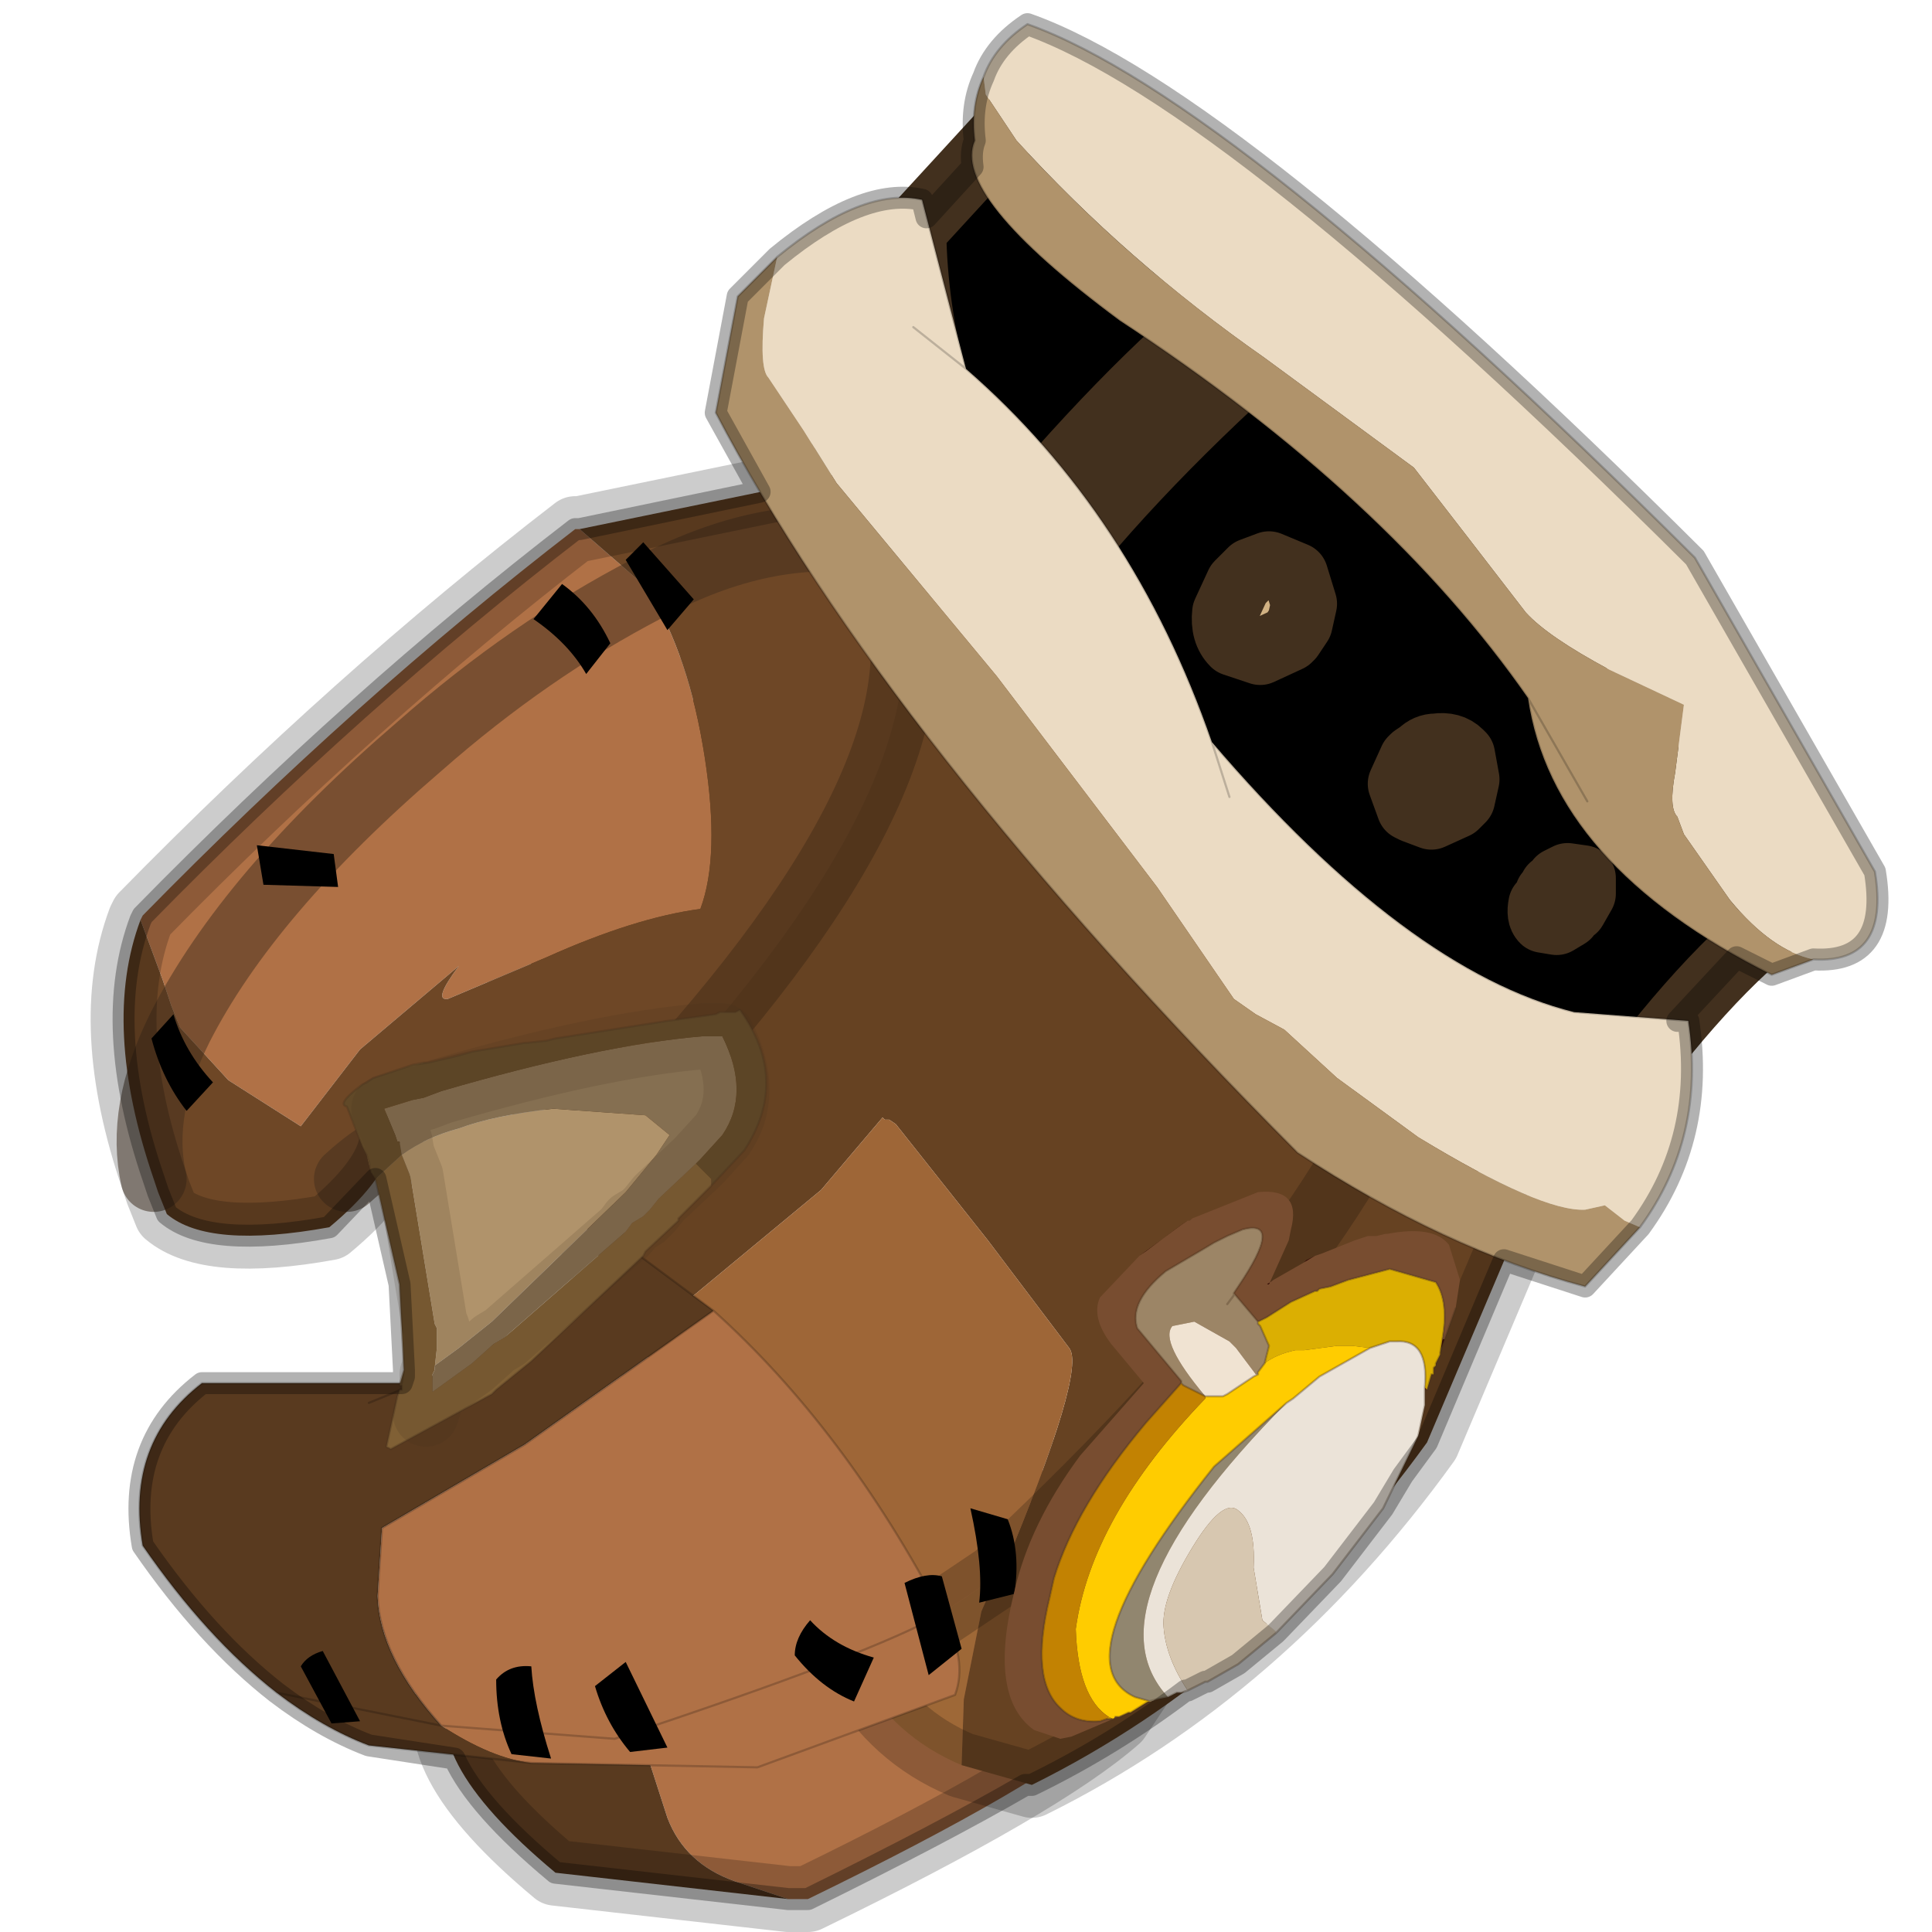 <?xml version="1.0" encoding="UTF-8" standalone="no"?>
<svg xmlns:xlink="http://www.w3.org/1999/xlink" height="440.0px" width="440.0px" xmlns="http://www.w3.org/2000/svg">
  <g transform="matrix(10.0, 0.0, 0.0, 10.0, 0.0, 0.0)">
    <use height="44.0" transform="matrix(1.0, 0.0, 0.0, 1.0, 0.0, 0.0)" width="44.0" xlink:href="#shape0"/>
  </g>
  <defs>
    <g id="shape0" transform="matrix(1.0, 0.0, 0.0, 1.0, 0.0, 0.0)">
      <path d="M44.0 44.0 L0.0 44.0 0.0 0.0 44.0 0.0 44.0 44.0" fill="#43adca" fill-opacity="0.0" fill-rule="evenodd" stroke="none"/>
      <path d="M13.7 36.75 Q17.75 34.6 19.75 32.35 22.6 32.35 27.65 35.85 L25.45 39.15 Q23.75 40.65 18.4 43.25 L17.95 43.25 16.75 42.85 Q15.6 42.45 15.2 41.4 L14.2 38.3 13.7 36.75" fill="#b07146" fill-rule="evenodd" stroke="none"/>
      <path d="M13.7 36.75 L14.2 38.3 15.2 41.4 Q15.6 42.45 16.75 42.85 L17.95 43.25 12.65 42.65 Q9.35 39.9 10.4 38.35 L13.7 36.75" fill="#593a1f" fill-rule="evenodd" stroke="none"/>
      <path d="M17.95 43.25 L18.4 43.25 Q23.75 40.65 25.45 39.15 L27.65 35.85 Q22.6 32.35 19.75 32.35 17.75 34.6 13.7 36.75 M17.95 43.25 L12.65 42.65 Q9.35 39.9 10.4 38.35 L13.7 36.75" fill="none" stroke="#000000" stroke-linecap="round" stroke-linejoin="round" stroke-opacity="0.2" stroke-width="1.5"/>
      <path d="M21.9 40.2 Q20.35 39.55 19.5 38.05 L22.7 35.9 22.35 36.7 21.95 38.7 21.9 40.2" fill="#9e6837" fill-rule="evenodd" stroke="none"/>
      <path d="M14.55 30.5 Q12.2 26.0 11.85 22.35 L19.5 9.9 22.45 9.95 Q27.2 14.9 32.15 23.65 L34.45 28.25 32.5 32.85 Q28.75 38.05 23.5 40.65 L21.9 40.2 21.95 38.7 22.35 36.7 22.7 35.9 22.8 35.8 22.85 35.75 Q24.75 31.2 24.35 30.7 L22.5 28.25 20.4 25.6 20.25 25.5 20.15 25.5 20.1 25.45 18.7 27.1 15.5 29.75 14.55 30.5 M22.8 35.8 L22.9 35.75 22.95 35.7 23.0 35.65 23.1 35.5 23.05 35.6 22.8 35.8 23.05 35.6 23.1 35.5 Q30.4 28.6 32.15 23.65 30.4 28.6 23.1 35.5 L23.0 35.65 22.95 35.7 22.9 35.75 22.8 35.8 22.9 35.75 22.8 35.8" fill="#664222" fill-rule="evenodd" stroke="none"/>
      <path d="M19.5 38.05 Q16.2 33.6 14.55 30.5 L15.5 29.75 18.7 27.1 20.1 25.45 20.15 25.5 20.25 25.5 20.4 25.6 22.5 28.25 24.35 30.7 Q24.75 31.2 22.85 35.75 L22.8 35.8 22.7 35.9 19.5 38.05" fill="#9e6637" fill-rule="evenodd" stroke="none"/>
      <path d="M14.55 30.5 Q12.2 26.0 11.85 22.35 L19.5 9.9 22.45 9.95 Q27.2 14.9 32.15 23.65 L34.45 28.25 32.5 32.85 Q28.75 38.05 23.5 40.65 L21.9 40.2 Q20.35 39.55 19.5 38.05 16.2 33.6 14.55 30.5 M22.8 35.8 L23.05 35.6 23.1 35.5 Q30.4 28.6 32.15 23.65 M23.1 35.5 L23.0 35.65 22.95 35.7 22.9 35.75 22.8 35.8 22.7 35.9 M22.8 35.8 L22.9 35.75 M19.5 38.05 L22.7 35.9" fill="none" stroke="#000000" stroke-linecap="round" stroke-linejoin="round" stroke-opacity="0.2" stroke-width="1.5"/>
      <path d="M22.1 34.35 L22.95 34.6 Q23.25 35.35 23.1 36.3 L22.3 36.5 Q22.4 35.7 22.1 34.35" fill="#000000" fill-rule="evenodd" stroke="none"/>
      <path d="M14.75 13.4 Q15.7 14.95 16.05 17.25 16.4 19.5 15.95 20.7 14.45 20.9 12.45 21.8 L10.2 22.75 Q9.85 22.8 10.45 22.0 L8.2 23.9 6.85 25.65 5.2 24.6 4.1 23.4 3.9 22.9 3.7 22.3 3.2 20.95 3.25 20.85 Q8.1 15.9 13.1 12.05 L13.2 12.05 14.75 13.4 Q12.05 14.8 9.55 17.0 5.65 20.35 4.1 23.4 5.65 20.35 9.55 17.0 12.05 14.8 14.75 13.4" fill="#b07146" fill-rule="evenodd" stroke="none"/>
      <path d="M4.1 23.4 L5.2 24.6 6.85 25.65 8.2 23.9 10.45 22.0 Q9.85 22.8 10.2 22.75 L12.45 21.8 Q14.45 20.9 15.95 20.7 16.4 19.5 16.05 17.25 15.7 14.95 14.75 13.4 17.45 11.95 19.9 12.35 17.45 11.95 14.75 13.4 L13.2 12.05 18.55 10.95 19.9 12.35 Q22.35 16.25 16.0 23.65 L15.25 24.5 Q11.2 24.8 8.9 26.15 8.7 26.95 7.5 27.95 4.75 28.45 3.8 27.65 L3.6 27.15 3.5 26.85 Q3.15 25.3 4.1 23.4 3.15 25.3 3.5 26.85 2.3 23.35 3.2 20.95 L3.7 22.3 3.9 22.9 4.1 23.4 M7.9 26.85 Q8.5 26.3 8.9 26.15 8.5 26.3 7.9 26.85" fill="#6e4726" fill-rule="evenodd" stroke="none"/>
      <path d="M4.1 23.4 Q3.15 25.3 3.5 26.85 M8.9 26.15 Q8.5 26.3 7.9 26.85 M19.9 12.35 Q17.45 11.95 14.75 13.4 M4.1 23.4 Q5.65 20.35 9.55 17.0 12.05 14.8 14.75 13.4" fill="none" stroke="#422f1d" stroke-linecap="round" stroke-linejoin="round" stroke-opacity="0.502" stroke-width="1.5"/>
      <path d="M3.5 26.85 L3.6 27.15 3.8 27.65 Q4.75 28.45 7.5 27.95 8.7 26.95 8.9 26.15 11.2 24.8 15.25 24.5 L16.0 23.65 Q22.35 16.25 19.9 12.35 L18.55 10.95 13.2 12.05 13.1 12.05 Q8.1 15.9 3.25 20.85 L3.2 20.95 Q2.3 23.35 3.5 26.85" fill="none" stroke="#000000" stroke-linecap="round" stroke-linejoin="round" stroke-opacity="0.2" stroke-width="1.5"/>
      <path d="M3.95 23.1 Q4.2 23.95 4.85 24.65 L4.25 25.3 Q3.7 24.6 3.45 23.65 L3.95 23.1" fill="#000000" fill-rule="evenodd" stroke="none"/>
      <path d="M7.7 20.2 L6.0 20.15 5.85 19.25 7.6 19.45 7.7 20.2" fill="#000000" fill-rule="evenodd" stroke="none"/>
      <path d="M13.35 15.35 Q12.95 14.65 12.15 14.1 L12.8 13.3 Q13.5 13.8 13.9 14.65 L13.35 15.35" fill="#000000" fill-rule="evenodd" stroke="none"/>
      <path d="M15.2 14.35 L14.25 12.75 14.65 12.35 15.8 13.65 15.2 14.35" fill="#000000" fill-rule="evenodd" stroke="none"/>
      <path d="M16.25 29.85 Q19.25 32.55 21.45 36.75 22.05 37.8 21.75 38.6 L17.25 40.25 12.1 40.15 Q11.2 40.05 10.05 39.3 8.65 37.75 8.6 36.35 L8.7 34.8 11.95 32.9 16.25 29.85 M21.45 36.75 Q19.9 37.65 14.0 39.6 L10.05 39.3 14.0 39.6 Q19.9 37.65 21.45 36.75" fill="#b07146" fill-rule="evenodd" stroke="none"/>
      <path d="M12.1 40.15 L8.4 39.75 Q7.35 39.35 6.3 38.55 4.7 37.3 3.25 35.2 2.85 32.85 4.6 31.5 L9.5 31.5 Q12.3 30.2 14.3 28.4 L16.25 29.85 11.95 32.9 8.7 34.8 8.6 36.35 Q8.65 37.75 10.05 39.3 11.2 40.05 12.1 40.15 M8.4 31.95 L9.5 31.5 8.4 31.95 M6.3 38.55 L10.05 39.3 6.3 38.55" fill="#593a1f" fill-rule="evenodd" stroke="none"/>
      <path d="M16.25 29.85 Q19.25 32.55 21.45 36.75 22.05 37.8 21.75 38.6 L17.25 40.25 12.1 40.15 8.4 39.75 Q7.35 39.35 6.3 38.55 4.7 37.3 3.25 35.2 2.85 32.85 4.6 31.5 L9.5 31.5 Q12.3 30.2 14.3 28.4 L16.25 29.85 11.95 32.9 8.7 34.8 8.6 36.35 Q8.65 37.75 10.05 39.3 L14.0 39.6 Q19.9 37.65 21.45 36.75 M10.05 39.3 L6.3 38.55 M9.5 31.5 L8.4 31.95" fill="none" stroke="#000000" stroke-linecap="round" stroke-linejoin="round" stroke-opacity="0.2" stroke-width="0.05"/>
      <path d="M18.45 36.9 Q19.0 37.5 19.9 37.75 L19.45 38.75 Q18.7 38.45 18.1 37.7 18.1 37.3 18.45 36.9" fill="#000000" fill-rule="evenodd" stroke="none"/>
      <path d="M15.2 39.8 L14.35 39.9 Q13.8 39.25 13.55 38.4 L14.25 37.85 15.2 39.8" fill="#000000" fill-rule="evenodd" stroke="none"/>
      <path d="M12.55 40.05 L11.65 39.95 Q11.3 39.2 11.3 38.25 11.6 37.9 12.1 37.95 12.15 38.8 12.55 40.05" fill="#000000" fill-rule="evenodd" stroke="none"/>
      <path d="M8.2 39.2 L7.55 39.25 6.85 37.95 Q7.0 37.7 7.35 37.6 L8.2 39.2" fill="#000000" fill-rule="evenodd" stroke="none"/>
      <path d="M21.15 38.15 L20.6 36.05 Q21.1 35.8 21.45 35.9 L21.9 37.55 21.15 38.15" fill="#000000" fill-rule="evenodd" stroke="none"/>
      <path d="M9.15 26.3 Q9.7 25.9 10.45 25.7 11.25 25.4 12.6 25.25 L14.7 25.4 15.25 25.85 14.95 26.3 14.25 27.15 11.2 30.1 10.45 30.7 9.9 31.1 9.9 31.15 9.95 30.7 9.95 30.25 9.9 30.15 9.35 26.8 9.15 26.3" fill="#b0936b" fill-rule="evenodd" stroke="none"/>
      <path d="M16.75 23.05 L16.5 23.05 16.4 23.05 16.75 23.05 M9.75 24.2 L9.65 24.2 9.4 24.25 9.75 24.2 M8.35 26.3 L8.4 26.45 8.45 26.7 8.35 26.3 M8.55 26.85 L9.15 26.3 9.35 26.8 9.9 30.15 9.95 30.25 9.95 30.7 9.9 31.15 9.9 31.2 9.85 31.3 9.85 31.7 10.75 31.05 11.25 30.6 11.5 30.45 14.25 28.05 14.4 27.85 14.65 27.7 14.8 27.55 15.0 27.3 15.85 26.5 16.2 26.85 16.2 27.0 15.45 27.75 15.45 27.8 14.7 28.5 14.65 28.6 12.1 31.0 11.3 31.65 11.2 31.75 8.9 33.0 8.8 32.95 9.05 31.8 9.1 31.65 9.15 31.65 9.15 31.55 9.1 31.55 9.2 31.2 9.1 29.25 8.55 26.85 M9.2 31.2 L9.15 31.5 9.1 31.55 9.15 31.5 9.2 31.2 M9.7 32.2 L9.85 31.7 9.7 32.2" fill="#806035" fill-rule="evenodd" stroke="none"/>
      <path d="M9.15 26.3 L9.1 26.0 9.05 26.0 9.0 25.85 8.75 25.25 9.4 25.05 9.65 25.0 10.05 24.85 Q13.65 23.8 16.0 23.6 L16.1 23.6 16.45 23.6 Q17.1 24.9 16.45 25.85 L15.95 26.4 15.85 26.5 15.0 27.3 14.8 27.55 14.65 27.7 14.4 27.85 14.25 28.05 11.5 30.45 11.25 30.6 10.75 31.05 9.85 31.7 9.85 31.3 9.9 31.2 9.9 31.15 9.9 31.1 10.45 30.7 11.2 30.1 14.25 27.15 14.95 26.3 15.25 25.85 14.7 25.4 12.6 25.25 Q11.25 25.4 10.45 25.7 9.7 25.9 9.15 26.3" fill="#856f51" fill-rule="evenodd" stroke="none"/>
      <path d="M16.75 23.05 L16.85 23.0 Q18.0 24.6 16.95 26.2 L16.2 27.0 16.2 26.85 15.85 26.5 15.95 26.4 16.45 25.85 Q17.1 24.9 16.45 23.6 L16.1 23.6 16.0 23.6 Q13.65 23.8 10.05 24.85 L9.65 25.0 9.4 25.05 8.75 25.25 9.0 25.85 9.05 26.0 9.1 26.0 9.15 26.3 8.55 26.85 8.45 26.7 8.4 26.45 8.35 26.3 8.25 26.1 7.9 25.2 Q7.65 25.15 8.25 24.7 L8.35 24.65 8.5 24.55 9.4 24.25 9.65 24.2 9.75 24.2 10.4 24.05 10.75 23.95 11.95 23.75 12.0 23.75 12.45 23.7 12.65 23.65 15.2 23.25 16.3 23.1 16.4 23.05 16.5 23.05 16.75 23.05 M9.75 24.2 L10.75 23.95 9.75 24.2" fill="#614928" fill-rule="evenodd" stroke="none"/>
      <path d="M9.15 26.3 L9.1 26.0 9.05 26.0 9.0 25.85 8.75 25.25 9.4 25.05 9.65 25.0 10.05 24.85 Q13.65 23.8 16.0 23.6 L16.1 23.6 16.45 23.6 Q17.1 24.9 16.45 25.85 L15.95 26.4 15.85 26.5 M9.15 26.3 L9.35 26.8 9.9 30.15 9.95 30.25 9.95 30.7 9.9 31.15 M9.9 31.2 L9.85 31.3 9.85 31.7 10.75 31.05 11.25 30.6 11.5 30.45 14.25 28.05 14.4 27.85 14.65 27.7 14.8 27.55 15.0 27.3 15.85 26.5 M9.85 31.7 L9.7 32.2" fill="none" stroke="#422f1d" stroke-linecap="round" stroke-linejoin="round" stroke-opacity="0.153" stroke-width="1.5"/>
      <path d="M16.2 27.0 L16.95 26.2 Q18.0 24.6 16.85 23.0 L16.75 23.05 16.5 23.05 16.4 23.05 16.3 23.1 15.2 23.25 12.65 23.65 12.45 23.7 12.0 23.75 11.95 23.75 10.75 23.95 9.75 24.2 9.65 24.2 9.4 24.25 8.5 24.55 8.35 24.65 8.25 24.7 Q7.65 25.15 7.9 25.2 L8.25 26.1 8.35 26.3 8.4 26.45 8.45 26.7 8.55 26.85 M16.2 27.0 L15.45 27.75 15.45 27.8 14.7 28.5 14.65 28.6 12.1 31.0 11.3 31.65 11.2 31.75 8.9 33.0 8.8 32.95 9.05 31.8 9.1 31.65 9.15 31.65 9.15 31.55 9.1 31.55 9.2 31.2 9.1 29.25 8.55 26.85 M16.75 23.05 L16.4 23.05 M9.1 31.55 L9.15 31.5 9.2 31.2 M10.75 23.95 L10.4 24.05 9.75 24.2 9.4 24.25 M8.35 26.3 L8.45 26.7" fill="none" stroke="#422f1d" stroke-linecap="round" stroke-linejoin="round" stroke-opacity="0.302" stroke-width="0.05"/>
      <path d="M32.7 17.0 Q32.5 17.0 32.35 17.15 L32.2 17.25 32.15 17.3 31.9 17.85 32.1 18.4 32.2 18.45 32.6 18.6 33.15 18.35 33.2 18.3 33.3 18.2 33.4 17.75 33.3 17.2 33.25 17.15 Q33.05 16.95 32.7 17.0 M35.7 19.95 L35.7 19.9 35.7 19.95 35.5 20.05 35.4 20.2 35.35 20.2 35.35 20.25 35.3 20.3 35.25 20.35 35.2 20.5 35.1 20.6 Q35.05 20.85 35.15 20.95 L35.45 21.0 35.7 20.85 35.8 20.7 35.85 20.7 36.05 20.35 36.05 20.0 35.7 19.95 M28.9 7.95 L40.7 20.8 Q38.85 22.15 36.55 25.35 32.0 22.55 28.75 19.65 25.1 16.2 23.5 13.7 25.55 10.95 28.9 7.95 M22.75 12.35 Q20.85 8.85 20.8 5.25 L23.6 2.2 28.0 6.95 Q25.6 8.9 22.75 12.35 M29.6 14.2 L29.7 13.75 29.5 13.1 28.9 12.85 28.5 13.0 28.25 13.25 28.2 13.3 27.9 13.95 Q27.85 14.4 28.1 14.65 L28.7 14.85 29.35 14.55 29.4 14.5 29.6 14.2" fill="#000000" fill-rule="evenodd" stroke="none"/>
      <path d="M32.7 17.0 Q33.05 16.95 33.25 17.15 L33.3 17.2 33.4 17.75 33.3 18.2 33.2 18.3 33.15 18.35 32.6 18.6 32.2 18.45 32.1 18.4 31.9 17.85 32.15 17.3 32.2 17.25 32.35 17.15 Q32.5 17.0 32.7 17.0 M35.7 19.95 L36.05 20.0 36.05 20.35 35.85 20.7 35.8 20.7 35.7 20.85 35.45 21.0 35.15 20.95 Q35.05 20.85 35.1 20.6 L35.2 20.5 35.25 20.35 35.3 20.3 35.35 20.25 35.35 20.2 35.4 20.2 35.5 20.05 35.7 19.95 M23.5 13.7 L23.45 13.9 22.3 12.9 22.75 12.35 Q25.6 8.9 28.0 6.95 L28.9 7.95 Q25.55 10.95 23.5 13.7 M29.6 14.2 L29.4 14.5 29.35 14.55 28.7 14.85 28.1 14.65 Q27.85 14.4 27.9 13.95 L28.2 13.3 28.25 13.25 28.5 13.0 28.9 12.85 29.5 13.1 29.7 13.75 29.6 14.2" fill="#d1b183" fill-rule="evenodd" stroke="none"/>
      <path d="M32.7 17.0 Q33.05 16.95 33.25 17.15 L33.3 17.2 33.4 17.75 33.3 18.2 33.2 18.3 33.15 18.35 32.6 18.6 32.2 18.45 32.1 18.4 31.9 17.85 32.15 17.3 32.2 17.25 32.35 17.15 Q32.5 17.0 32.7 17.0 M35.7 19.95 L36.05 20.0 36.05 20.35 35.85 20.7 35.8 20.7 35.7 20.85 35.45 21.0 35.15 20.95 Q35.05 20.85 35.1 20.6 L35.2 20.5 35.25 20.35 35.3 20.3 35.35 20.25 35.35 20.2 35.4 20.2 35.5 20.05 35.7 19.95 M28.9 7.95 L40.7 20.8 Q38.85 22.15 36.55 25.35 32.0 22.55 28.75 19.65 25.1 16.2 23.5 13.7 L23.45 13.9 22.3 12.9 22.75 12.35 Q20.85 8.85 20.8 5.25 L23.6 2.2 28.0 6.95 Q25.6 8.9 22.75 12.35 M28.9 7.95 Q25.55 10.95 23.5 13.7 M29.6 14.2 L29.4 14.5 29.35 14.55 28.7 14.85 28.1 14.65 Q27.85 14.4 27.9 13.95 L28.2 13.3 28.25 13.25 28.5 13.0 28.9 12.85 29.5 13.1 29.7 13.75 29.6 14.2" fill="none" stroke="#42301e" stroke-linecap="round" stroke-linejoin="round" stroke-width="1.5"/>
      <path d="M41.3 21.85 Q40.35 21.65 39.4 20.5 L38.35 19.0 38.2 18.6 Q38.0 18.4 38.15 17.6 L38.35 16.05 36.65 15.25 Q35.25 14.5 34.75 13.95 L33.4 12.2 32.2 10.65 28.8 8.15 Q25.65 5.95 23.15 3.2 L22.45 2.15 22.4 1.75 Q22.65 1.05 23.4 0.55 28.05 2.2 38.6 12.7 L42.7 19.85 Q43.05 21.95 41.3 21.85" fill="#ebdbc3" fill-rule="evenodd" stroke="none"/>
      <path d="M22.4 1.75 L22.45 2.15 23.15 3.2 Q25.65 5.95 28.8 8.15 L32.2 10.65 33.4 12.2 34.75 13.95 Q35.25 14.5 36.65 15.25 L38.35 16.05 38.15 17.6 Q38.0 18.4 38.2 18.6 L38.35 19.0 39.4 20.5 Q40.35 21.65 41.3 21.85 L40.35 22.2 Q35.35 19.7 34.8 15.9 31.6 11.3 25.5 7.3 21.65 4.45 22.2 3.2 22.1 2.4 22.4 1.75 M36.15 18.25 L34.8 15.9 36.15 18.25" fill="#b0936b" fill-rule="evenodd" stroke="none"/>
      <path d="M41.3 21.85 Q43.05 21.95 42.7 19.85 L38.6 12.7 Q28.05 2.2 23.4 0.55 22.65 1.05 22.4 1.75 22.1 2.4 22.2 3.2 21.65 4.45 25.5 7.3 31.6 11.3 34.8 15.9 L36.15 18.25 M41.3 21.85 L40.35 22.2 Q35.35 19.7 34.8 15.9" fill="none" stroke="#000000" stroke-linecap="round" stroke-linejoin="round" stroke-opacity="0.2" stroke-width="0.05"/>
      <path d="M37.35 27.95 L37.0 27.8 36.55 27.45 36.1 27.55 Q35.1 27.6 32.3 25.9 L30.45 24.55 29.25 23.45 28.6 23.1 28.1 22.75 26.35 20.2 22.7 15.4 19.05 11.0 18.3 9.8 17.5 8.6 Q17.3 8.4 17.4 7.25 L17.7 5.85 Q19.65 4.25 21.0 4.55 L22.0 8.4 20.8 7.45 22.0 8.4 Q25.8 11.7 27.6 16.9 32.05 22.1 35.85 23.05 L38.45 23.25 Q38.85 25.9 37.35 27.95 M28.0 18.15 L27.6 16.9 28.0 18.15" fill="#ebdbc3" fill-rule="evenodd" stroke="none"/>
      <path d="M17.7 5.85 L17.4 7.25 Q17.3 8.4 17.5 8.6 L18.3 9.8 19.05 11.0 22.7 15.4 26.35 20.2 28.1 22.75 28.6 23.1 29.25 23.45 30.45 24.55 32.3 25.9 Q35.1 27.6 36.1 27.55 L36.55 27.45 37.0 27.8 37.35 27.95 36.1 29.3 Q32.9 28.45 29.55 26.25 20.2 16.85 16.3 9.4 L16.8 6.75 17.7 5.85" fill="#b0936b" fill-rule="evenodd" stroke="none"/>
      <path d="M17.7 5.85 L16.8 6.75 16.3 9.4 Q20.2 16.85 29.55 26.25 32.9 28.45 36.1 29.3 L37.35 27.95 Q38.85 25.9 38.45 23.25 L35.85 23.05 Q32.05 22.1 27.6 16.9 L28.0 18.15 M20.8 7.45 L22.0 8.4 21.0 4.55 Q19.65 4.25 17.7 5.85 M27.6 16.9 Q25.8 11.7 22.0 8.4" fill="none" stroke="#000000" stroke-linecap="round" stroke-linejoin="round" stroke-opacity="0.2" stroke-width="0.05"/>
      <path d="M29.95 28.6 L29.7 28.75 29.75 28.7 29.95 28.6 M29.0 29.15 L28.85 29.25 28.9 29.25 29.0 29.15 M27.05 27.8 L26.9 27.9 26.1 28.5 25.95 28.6 27.05 27.8 M32.85 30.5 L32.9 30.5 33.15 29.8 32.7 31.05 32.8 30.85 32.8 30.8 32.85 30.5 M32.9 30.5 L32.8 30.8 32.9 30.5" fill="#2b0000" fill-rule="evenodd" stroke="none"/>
      <path d="M26.35 38.7 L26.15 38.75 26.2 38.75 26.35 38.7" fill="#d4c7ad" fill-rule="evenodd" stroke="none"/>
      <path d="M28.65 30.1 L28.65 30.15 28.65 30.1" fill="#c22020" fill-rule="evenodd" stroke="none"/>
      <path d="M26.9 31.45 L25.9 30.25 Q25.7 29.65 26.55 28.95 L27.4 28.45 27.65 28.3 27.95 28.15 28.3 28.0 Q29.25 27.75 28.2 29.3 L28.1 29.45 28.65 30.1 28.65 30.15 28.7 30.2 28.9 30.65 28.8 31.05 28.65 31.25 28.65 31.3 28.6 31.3 28.15 30.7 28.0 30.55 27.2 30.1 26.7 30.2 Q26.4 30.55 27.45 31.8 L26.95 31.55 26.9 31.5 26.9 31.45 M27.95 29.7 L28.1 29.5 28.1 29.45 28.1 29.5 27.95 29.7" fill="#9c8566" fill-rule="evenodd" stroke="none"/>
      <path d="M26.9 31.5 L26.9 31.45 26.9 31.5 M32.5 31.65 L32.45 31.65 32.45 31.7 32.45 31.65 32.45 31.6 32.5 31.65 M27.45 31.8 L27.45 31.85 27.45 31.8" fill="#540505" fill-rule="evenodd" stroke="none"/>
      <path d="M26.6 38.65 L26.35 38.7 26.2 38.75 25.85 38.65 Q24.1 37.85 27.65 33.4 L29.3 31.95 29.45 31.85 29.3 31.95 Q24.7 36.6 26.6 38.65" fill="#91866f" fill-rule="evenodd" stroke="none"/>
      <path d="M25.7 39.0 L25.6 39.05 25.5 39.1 25.4 39.1 25.35 39.15 25.25 39.1 Q24.55 38.65 24.5 37.1 24.85 34.55 27.45 31.85 L27.45 31.8 27.85 31.8 27.95 31.75 28.55 31.35 28.65 31.3 28.65 31.25 28.8 31.05 Q29.05 30.85 29.5 30.75 L29.7 30.75 30.45 30.65 30.8 30.65 31.2 30.7 30.05 31.35 29.45 31.85 29.3 31.95 27.65 33.4 Q24.1 37.85 25.85 38.65 L26.2 38.75 26.15 38.75 25.75 39.0 25.7 39.0" fill="#ffcc00" fill-rule="evenodd" stroke="none"/>
      <path d="M25.35 39.15 L25.2 39.15 25.25 39.1 25.35 39.15 M27.45 31.8 L27.45 31.85 27.45 31.8 M26.95 31.55 L26.9 31.5 26.95 31.55" fill="#cc9900" fill-rule="evenodd" stroke="none"/>
      <path d="M28.65 30.1 L28.85 30.0 29.4 29.65 29.95 29.4 30.0 29.4 30.05 29.35 30.3 29.3 30.7 29.15 31.65 28.9 32.7 29.2 Q33.0 29.65 32.85 30.5 L32.8 30.8 32.8 30.85 32.7 31.05 32.7 31.1 32.65 31.15 32.65 31.2 32.65 31.25 32.65 31.3 32.6 31.3 32.5 31.65 32.45 31.6 Q32.55 30.5 31.8 30.55 L31.65 30.55 31.5 30.6 31.2 30.7 30.8 30.65 30.45 30.65 29.7 30.75 29.5 30.75 Q29.05 30.85 28.8 31.05 L28.9 30.65 28.7 30.2 28.65 30.15 28.65 30.1" fill="#dbaf02" fill-rule="evenodd" stroke="none"/>
      <path d="M25.2 39.15 L25.05 39.2 Q24.5 39.25 24.15 38.9 23.45 38.25 23.9 36.4 L24.0 35.95 Q24.5 34.3 26.1 32.4 L26.9 31.5 26.95 31.55 27.45 31.8 27.45 31.85 Q24.85 34.55 24.5 37.1 24.55 38.65 25.25 39.1 L25.2 39.15" fill="#c28202" fill-rule="evenodd" stroke="none"/>
      <path d="M29.95 28.6 L30.1 28.55 30.85 28.25 31.0 28.2 31.15 28.15 31.35 28.15 31.55 28.1 31.6 28.1 Q32.65 27.9 33.0 28.35 L33.25 29.15 33.15 29.8 32.9 30.5 32.85 30.5 Q33.0 29.65 32.7 29.2 L31.65 28.9 30.7 29.15 30.3 29.3 30.05 29.35 30.0 29.4 29.95 29.4 29.4 29.65 28.85 30.0 28.65 30.1 28.1 29.45 28.2 29.3 Q29.25 27.75 28.3 28.0 L27.95 28.15 27.65 28.3 27.4 28.45 26.55 28.95 Q25.7 29.65 25.9 30.25 L26.9 31.45 26.9 31.5 26.1 32.4 Q24.5 34.3 24.0 35.95 L23.9 36.4 Q23.45 38.25 24.15 38.9 24.5 39.25 25.05 39.2 L25.2 39.15 25.35 39.15 25.4 39.1 25.5 39.1 25.6 39.05 25.7 39.0 24.4 39.55 24.15 39.6 23.55 39.4 Q22.5 38.65 23.1 36.25 23.45 34.7 24.6 33.15 L26.05 31.5 25.3 30.6 Q24.85 30.0 25.05 29.55 L25.95 28.6 26.1 28.5 26.9 27.9 27.05 27.8 27.1 27.8 27.15 27.75 28.4 27.25 28.65 27.15 Q29.65 27.05 29.4 28.0 L29.35 28.25 28.9 29.25 28.85 29.25 29.0 29.15 29.7 28.75 29.95 28.6" fill="#784d30" fill-rule="evenodd" stroke="none"/>
      <path d="M27.45 31.8 Q26.4 30.55 26.7 30.2 L27.2 30.1 28.0 30.55 28.15 30.7 28.6 31.3 28.65 31.3 28.55 31.35 27.95 31.75 27.85 31.8 27.45 31.8" fill="#f0e3d2" fill-rule="evenodd" stroke="none"/>
      <path d="M32.45 31.7 L32.45 32.0 32.3 32.7 31.5 34.35 30.35 35.85 29.1 37.15 29.05 37.2 29.05 37.15 28.75 36.9 28.55 35.7 Q28.6 34.7 28.2 34.4 27.85 34.1 27.15 35.25 26.45 36.4 26.5 37.05 26.55 37.75 27.05 38.5 L26.9 38.55 26.8 38.55 26.6 38.65 Q24.7 36.6 29.3 31.95 L29.45 31.85 30.05 31.35 31.2 30.7 31.5 30.6 31.65 30.55 31.8 30.55 Q32.55 30.5 32.45 31.6 L32.45 31.65 32.45 31.7" fill="#ebe3d8" fill-rule="evenodd" stroke="none"/>
      <path d="M29.05 37.2 L28.2 37.9 27.5 38.3 27.45 38.3 27.05 38.5 Q26.55 37.75 26.5 37.05 26.45 36.4 27.15 35.25 27.85 34.1 28.2 34.4 28.6 34.7 28.55 35.7 L28.75 36.9 29.05 37.15 29.05 37.2" fill="#d7c7b0" fill-rule="evenodd" stroke="none"/>
      <path d="M25.7 39.0 L25.6 39.05 25.5 39.1 25.4 39.1 M25.35 39.15 L25.2 39.15 25.05 39.2 Q24.5 39.25 24.15 38.9 23.45 38.25 23.9 36.4 L24.0 35.95 Q24.5 34.3 26.1 32.4 L26.9 31.5 26.9 31.45 25.9 30.25 Q25.7 29.65 26.55 28.95 L27.4 28.45 27.65 28.3 27.95 28.15 28.3 28.0 Q29.25 27.75 28.2 29.3 L28.1 29.45 28.65 30.1 28.85 30.0 29.4 29.65 29.95 29.4 30.0 29.4 30.05 29.35 30.3 29.3 30.7 29.15 31.65 28.9 32.7 29.2 Q33.0 29.65 32.85 30.5 M32.9 30.5 L33.15 29.8 M32.7 31.05 L32.7 31.1 32.65 31.15 32.65 31.2 32.65 31.25 32.65 31.3 32.6 31.3 32.5 31.65 32.45 31.65 32.45 31.7 32.45 32.0 32.3 32.7 31.5 34.35 30.35 35.85 29.1 37.15 29.05 37.2 28.2 37.9 27.5 38.3 27.45 38.3 27.05 38.5 26.9 38.55 26.8 38.55 26.6 38.65 26.35 38.7 26.15 38.75 25.75 39.0 25.7 39.0 M31.2 30.7 L31.5 30.6 31.65 30.55 31.8 30.55 Q32.55 30.5 32.45 31.6 M28.1 29.45 L28.1 29.5 27.95 29.7 M28.65 31.3 L28.65 31.25 28.8 31.05 28.9 30.65 28.7 30.2 28.65 30.15 28.65 30.1 M28.65 31.3 L28.55 31.35 27.95 31.75 27.85 31.8 27.45 31.8 26.95 31.55 26.9 31.5 26.9 31.45 M29.45 31.85 L29.3 31.95 27.65 33.4 Q24.1 37.85 25.85 38.65 L26.2 38.75 26.35 38.7 M31.2 30.7 L30.05 31.35 29.45 31.85 M32.8 30.8 L32.9 30.5 M32.7 31.05 L32.8 30.85 32.8 30.8 32.85 30.5 M32.45 31.7 L32.45 31.65 32.45 31.6 M26.15 38.75 L26.2 38.75" fill="none" stroke="#422f1d" stroke-linecap="round" stroke-linejoin="round" stroke-opacity="0.302" stroke-width="0.05"/>
      <path d="M42.7 19.85 L38.6 12.7 Q28.05 2.2 23.4 0.55 22.65 1.05 22.4 1.75 22.1 2.4 22.2 3.2 22.1 3.45 22.15 3.8 L21.1 4.95 21.0 4.55 Q19.65 4.25 17.7 5.85 L16.8 6.75 16.3 9.4 17.3 11.2 13.2 12.05 13.1 12.05 Q8.1 15.9 3.25 20.85 L3.2 20.95 Q2.3 23.35 3.5 26.85 L3.6 27.15 3.8 27.65 Q4.75 28.45 7.5 27.95 L8.55 26.85 9.1 29.25 9.2 31.2 9.2 31.35 9.15 31.5 4.6 31.5 Q2.85 32.85 3.25 35.2 4.7 37.3 6.3 38.55 7.35 39.35 8.4 39.75 L10.35 40.05 Q10.85 41.15 12.65 42.65 L17.95 43.25 18.4 43.25 Q21.45 41.75 23.35 40.65 L23.5 40.65 Q25.35 39.75 27.0 38.5 L27.05 38.5 27.45 38.3 27.5 38.3 28.2 37.9 29.05 37.2 29.1 37.15 30.35 35.85 31.5 34.35 31.95 33.6 32.5 32.85 34.25 28.7 36.1 29.3 37.35 27.95 Q38.85 25.9 38.45 23.25 L38.2 23.25 39.55 21.8 40.35 22.2 41.3 21.85 Q43.05 21.95 42.7 19.85 Z" fill="none" stroke="#000000" stroke-linecap="round" stroke-linejoin="round" stroke-opacity="0.302" stroke-width="0.5"/>
    </g>
  </defs>
</svg>
